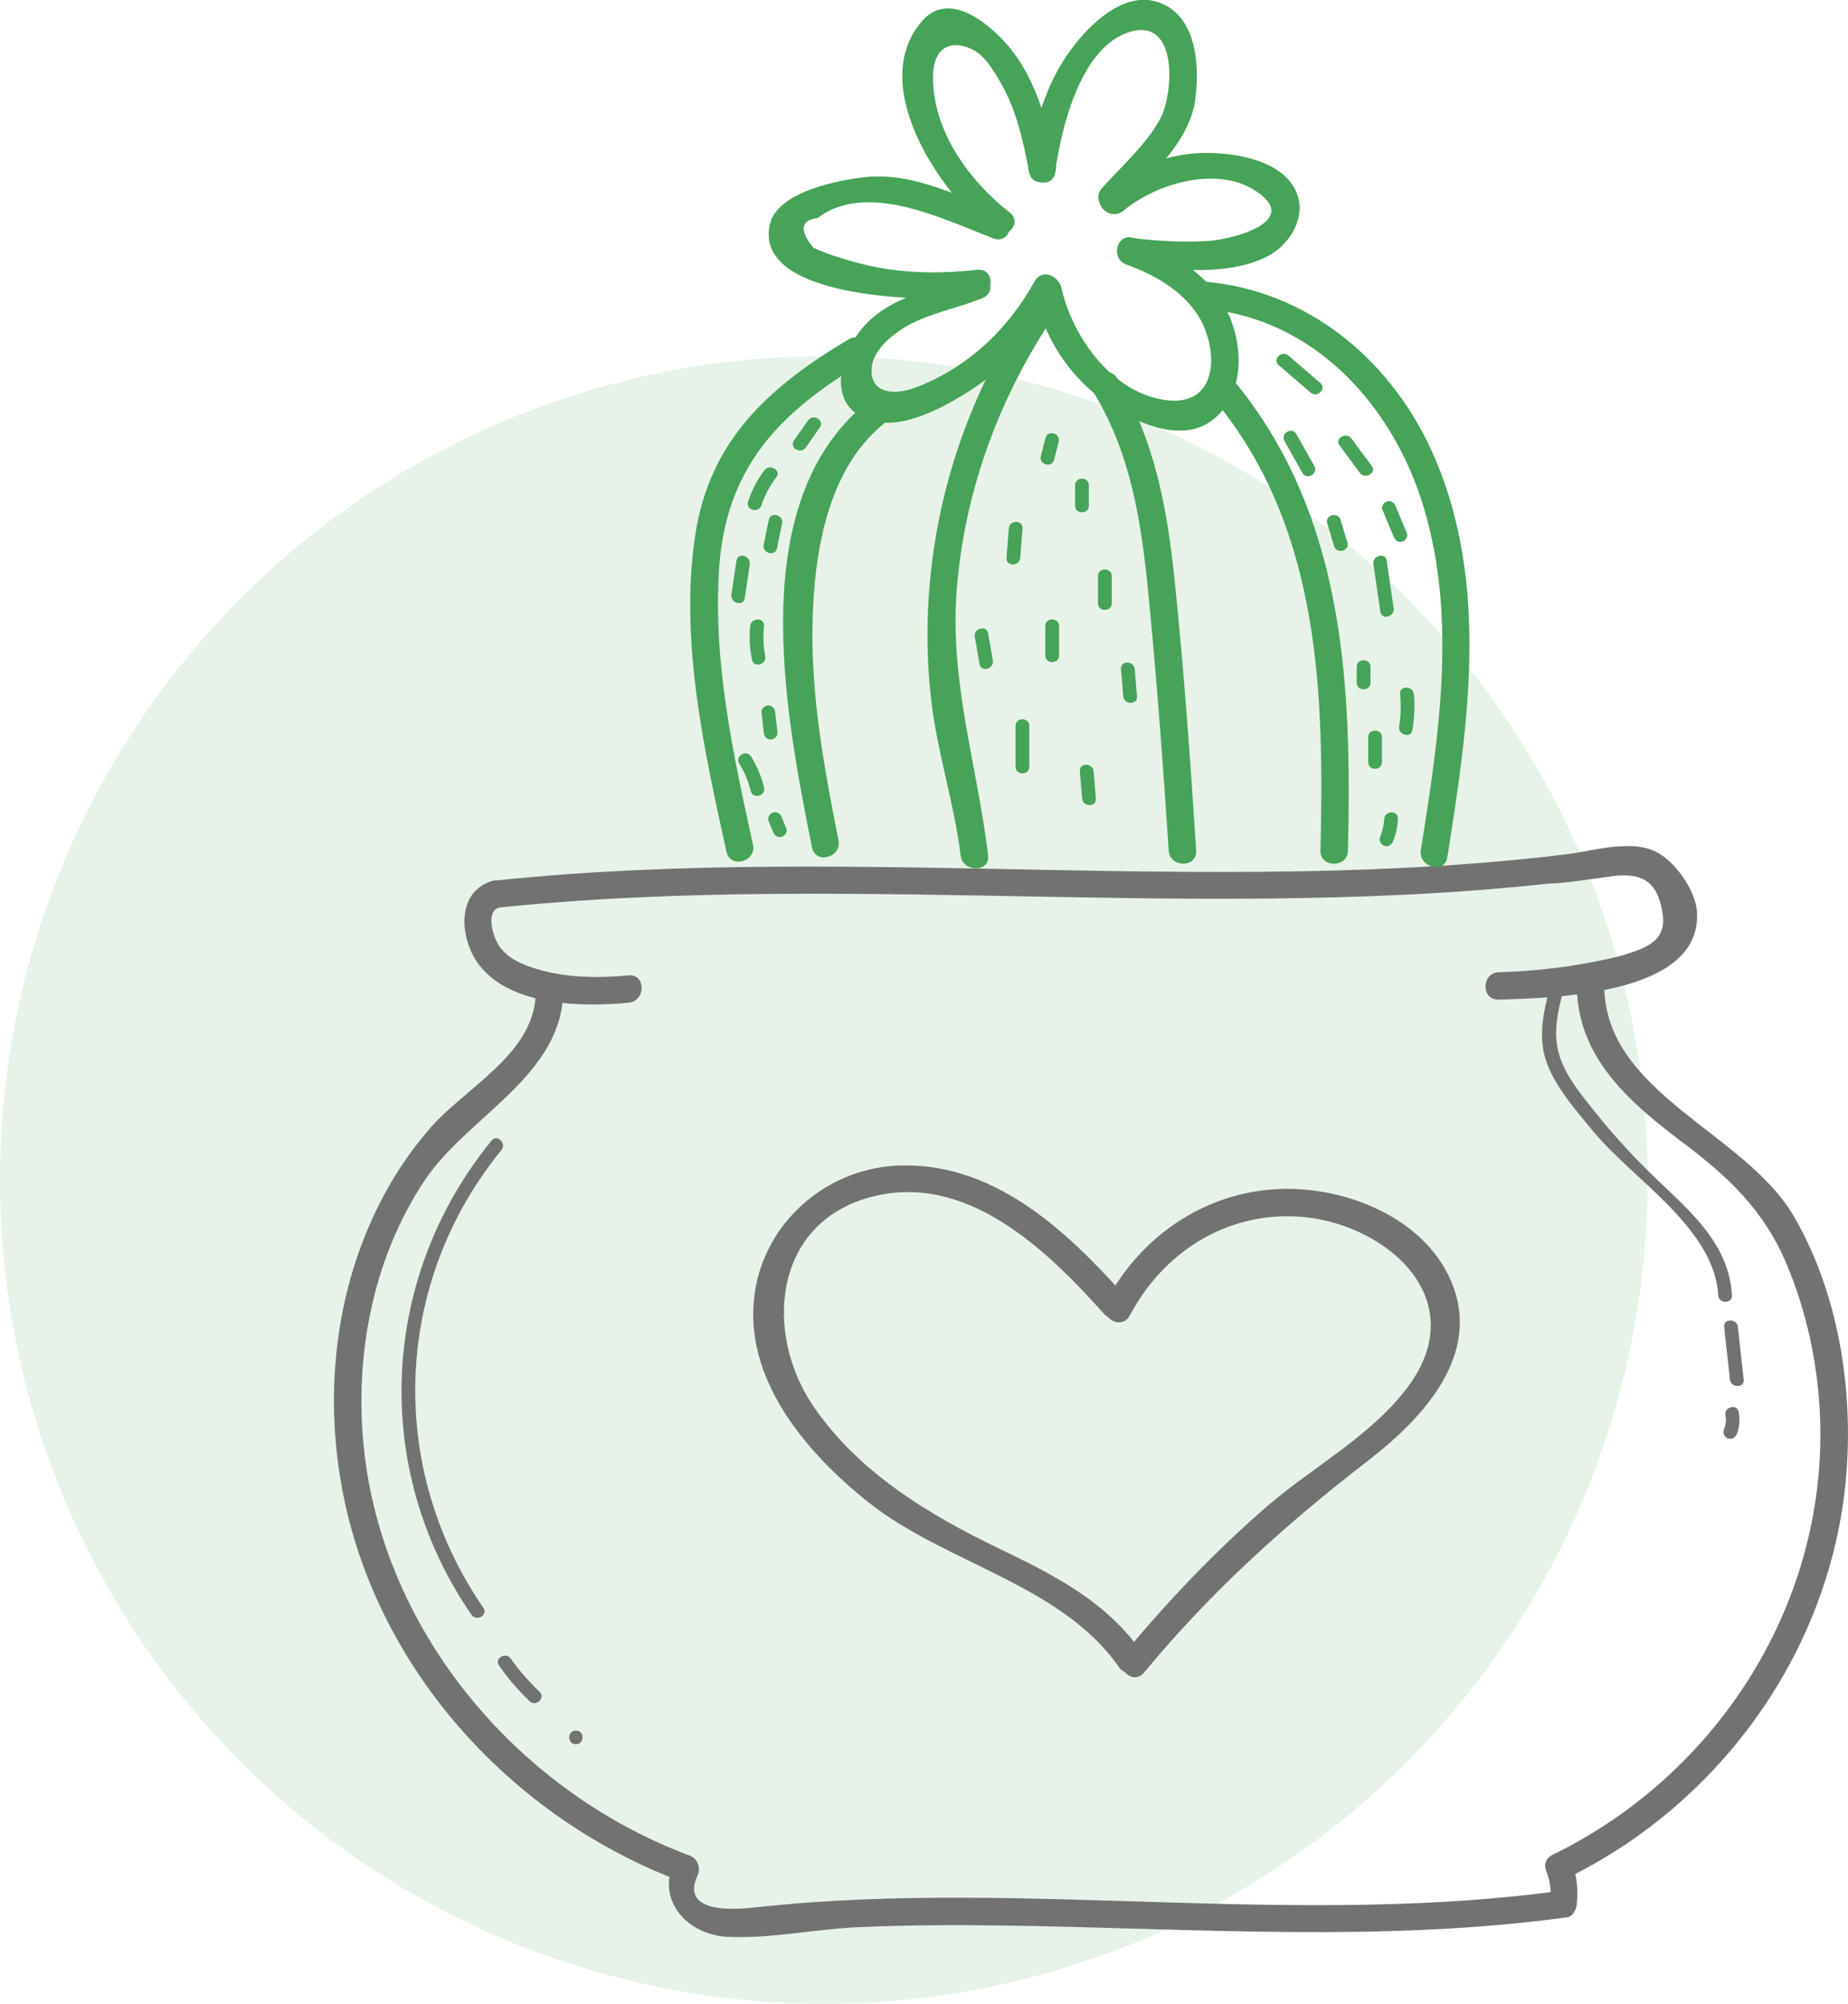 <svg width="83" height="90" viewBox="0 0 83 90" fill="none" xmlns="http://www.w3.org/2000/svg">
<circle cx="37" cy="53" r="37" fill="#46A358" fill-opacity="0.13"/>
<g clip-path="url(#clip0_0_1)">
<path d="M22.249 40.777C39.022 39.024 55.938 41.714 72.67 39.29C73.451 39.175 73.118 37.992 72.341 38.106C55.728 40.51 38.906 37.807 22.249 39.548C21.467 39.63 21.459 40.858 22.249 40.777Z" fill="#727272"/>
<path d="M22.084 39.573C20.447 40.081 20.653 42.21 21.521 43.34C22.944 45.191 26.141 45.232 28.227 45.036C29.012 44.962 29.016 43.733 28.227 43.807C26.877 43.934 25.478 43.922 24.166 43.537C23.483 43.336 22.763 43.054 22.372 42.415C22.171 42.083 21.784 40.953 22.413 40.76C23.17 40.523 22.845 39.335 22.084 39.573Z" fill="#727272"/>
<path d="M69.782 39.675C70.65 39.622 71.489 39.474 72.353 39.36C73.723 39.175 74.427 39.544 74.665 40.977C74.863 42.169 74.11 42.517 73.048 42.853C72.546 43.013 72.02 43.111 71.501 43.213C70.115 43.484 68.725 43.619 67.313 43.668C66.523 43.697 66.519 44.925 67.313 44.897C69.72 44.811 76.479 44.721 76.216 40.932C76.15 39.986 75.233 38.68 74.373 38.254C73.089 37.615 71.09 38.365 69.778 38.447C68.992 38.496 68.988 39.724 69.782 39.675Z" fill="#727272"/>
<path d="M24.055 44.774C23.886 47.374 20.924 48.844 19.353 50.63C18.118 52.035 17.148 53.652 16.444 55.376C14.93 59.07 14.642 63.211 15.411 67.105C16.995 75.095 23.059 81.688 30.633 84.518C31.378 84.797 31.699 83.609 30.962 83.335C23.096 80.394 16.983 73.027 16.3 64.578C15.975 60.565 16.827 56.388 19.077 53.009C20.945 50.208 25.055 48.414 25.289 44.774C25.338 43.987 24.104 43.987 24.055 44.774Z" fill="#727272"/>
<path d="M70.823 44.249C70.823 47.481 73.18 49.508 75.578 51.314C77.639 52.862 79.236 54.369 80.252 56.797C81.136 58.907 81.626 61.184 81.737 63.465C82.14 71.856 77.245 79.645 69.72 83.31C69.008 83.658 69.63 84.719 70.341 84.371C77.331 80.968 82.26 74.051 82.918 66.303C83.251 62.383 82.568 58.067 80.569 54.631C78.368 50.843 72.057 49.106 72.053 44.249C72.057 43.459 70.823 43.459 70.823 44.249Z" fill="#727272"/>
<path d="M30.267 83.617C29.469 85.382 30.901 86.906 32.678 86.988C34.607 87.082 36.644 86.635 38.577 86.554C40.819 86.455 43.062 86.451 45.304 86.484C53.671 86.611 62.035 87.246 70.366 86.115C70.65 86.079 70.794 85.767 70.819 85.522C70.884 84.834 70.827 84.326 70.625 83.679C70.391 82.925 69.202 83.249 69.436 84.006C69.646 84.502 69.695 85.01 69.584 85.522C69.737 85.325 69.885 85.128 70.037 84.928C63.541 85.808 56.987 85.587 50.454 85.382C47.286 85.284 44.115 85.194 40.947 85.247C39.499 85.272 38.051 85.329 36.602 85.427C35.813 85.481 35.027 85.554 34.241 85.632C33.661 85.689 30.444 86.185 31.328 84.227C31.653 83.519 30.592 82.897 30.267 83.617Z" fill="#727272"/>
<path d="M22.08 51.224C17.053 57.379 16.662 65.971 21.175 72.523C21.397 72.847 21.932 72.54 21.71 72.212C17.361 65.901 17.662 57.604 22.52 51.654C22.763 51.355 22.331 50.917 22.08 51.224Z" fill="#727272"/>
<path d="M22.413 74.804C22.817 75.386 23.277 75.922 23.792 76.41C24.08 76.68 24.516 76.25 24.228 75.975C23.75 75.525 23.323 75.034 22.944 74.497C22.722 74.174 22.187 74.477 22.413 74.804Z" fill="#727272"/>
<path d="M25.865 78.339C26.264 78.339 26.264 77.724 25.865 77.724C25.466 77.724 25.466 78.339 25.865 78.339Z" fill="#727272"/>
<path d="M69.63 44.282C69.313 45.462 69.041 46.649 69.506 47.829C69.938 48.922 70.814 49.909 71.559 50.814C73.344 52.977 76.998 55.159 77.171 58.173C77.191 58.567 77.808 58.571 77.788 58.173C77.66 55.917 75.99 54.471 74.451 53.005C73.46 52.059 72.526 51.056 71.67 49.983C71.094 49.258 70.444 48.492 70.111 47.62C69.704 46.559 69.938 45.515 70.222 44.45C70.325 44.065 69.728 43.901 69.63 44.282Z" fill="#727272"/>
<path d="M77.438 59.599C77.524 60.385 77.611 61.171 77.697 61.958C77.738 62.347 78.359 62.351 78.314 61.958C78.228 61.171 78.141 60.385 78.055 59.599C78.014 59.21 77.397 59.206 77.438 59.599Z" fill="#727272"/>
<path d="M77.496 63.575C77.541 63.805 77.504 64.022 77.417 64.235C77.356 64.39 77.487 64.57 77.631 64.611C77.808 64.66 77.948 64.55 78.01 64.398C78.137 64.079 78.154 63.747 78.088 63.411C78.018 63.026 77.421 63.19 77.496 63.575Z" fill="#727272"/>
<path d="M50.742 59.083C52.215 56.298 54.988 54.475 58.209 54.635C62.043 54.823 66.075 58.145 63.389 62.068C61.813 64.365 58.983 65.852 56.897 67.662C54.581 69.673 52.462 71.888 50.508 74.255C50.006 74.862 50.874 75.734 51.38 75.124C54.358 71.516 57.728 68.465 61.43 65.615C63.903 63.706 66.639 60.811 65.137 57.457C63.895 54.68 60.464 53.316 57.572 53.398C54.165 53.496 51.244 55.495 49.673 58.46C49.306 59.16 50.372 59.783 50.742 59.083Z" fill="#727272"/>
<path d="M50.45 58.129C47.813 55.176 44.522 52.133 40.252 52.354C37.084 52.518 34.356 54.91 33.9 58.059C33.336 61.896 36.216 65.263 39.022 67.486C42.469 70.218 47.669 71.164 50.249 74.866C50.697 75.513 51.767 74.899 51.314 74.248C49.706 71.938 47.365 70.75 44.88 69.554C41.72 68.035 38.606 66.155 36.574 63.223C34.307 59.959 34.681 54.967 39.075 53.771C43.374 52.604 46.994 56.109 49.574 58.997C50.105 59.59 50.977 58.718 50.45 58.129Z" fill="#727272"/>
</g>
<g clip-path="url(#clip1_0_1)">
<path d="M46.472 12.629C45.283 14.782 43.469 16.507 41.14 17.4C40.231 17.751 39.034 17.73 39.154 16.487C39.227 15.712 40.067 15.039 40.676 14.676C41.712 14.056 43.041 13.852 44.156 13.371C44.88 13.057 44.255 12.001 43.535 12.315C41.544 13.175 39.363 13.379 38.232 15.467C37.627 16.584 37.43 18.138 38.791 18.774C40.268 19.463 42.3 18.35 43.526 17.567C45.23 16.483 46.566 15.002 47.533 13.245C47.92 12.556 46.855 11.936 46.472 12.629Z" fill="#46A358"/>
<path d="M43.897 12.119C42.399 12.282 40.914 12.29 39.429 12.013C38.886 11.911 38.347 11.772 37.821 11.605C37.376 11.475 36.949 11.316 36.525 11.124C35.895 10.333 35.957 9.893 36.718 9.795C38.948 8.09 42.432 9.88 44.621 10.708C45.365 10.989 45.686 9.807 44.95 9.53C43.045 8.808 40.955 7.723 38.861 7.956C37.66 8.086 34.892 8.604 34.571 10.101C33.83 13.567 42.107 13.542 43.897 13.347C44.678 13.257 44.687 12.033 43.897 12.119Z" fill="#46A358"/>
<path d="M45.353 9.55C43.481 8.078 41.819 5.786 41.91 3.303C41.951 2.198 42.658 1.729 43.683 2.226C44.246 2.499 44.637 3.197 44.946 3.723C45.661 4.954 45.962 6.361 46.225 7.743C46.373 8.514 47.562 8.188 47.414 7.417C47.019 5.354 46.455 3.205 44.917 1.663C44.008 0.754 42.494 -0.29 41.424 0.933C38.923 3.792 42.198 8.616 44.481 10.414C45.098 10.9 45.978 10.039 45.353 9.55Z" fill="#46A358"/>
<path d="M47.385 7.756C47.657 5.79 48.521 2.051 50.8 1.415C52.918 0.828 52.708 4.204 52.116 5.321C51.52 6.447 50.347 7.503 49.495 8.445C48.969 9.028 49.837 9.897 50.368 9.31C51.589 7.956 53.416 6.402 53.679 4.498C53.885 3.022 53.774 0.791 52.133 0.139C50.635 -0.457 49.154 0.897 48.303 1.961C47.048 3.527 46.464 5.468 46.192 7.421C46.085 8.2 47.274 8.535 47.385 7.756Z" fill="#46A358"/>
<path d="M50.454 9.465C51.89 8.274 54.555 7.446 56.308 8.519C58.579 9.913 55.362 10.749 54.3 10.819C53.165 10.896 52.03 10.827 50.902 10.696C50.117 10.607 50.121 11.83 50.902 11.919C52.745 12.132 55.234 12.405 56.95 11.499C58.015 10.937 58.78 9.575 58.126 8.429C57.394 7.144 55.333 6.835 53.996 6.871C52.338 6.92 50.845 7.556 49.586 8.6C48.973 9.106 49.849 9.97 50.454 9.465Z" fill="#46A358"/>
<path d="M50.586 11.879C51.857 12.344 53.12 13.045 53.844 14.227C54.749 15.712 54.769 18.444 52.137 17.934C49.821 17.486 48.146 15.047 47.673 12.931C47.5 12.164 46.312 12.486 46.484 13.257C46.904 15.141 47.953 16.805 49.524 17.959C50.758 18.868 52.926 19.953 54.379 18.921C55.872 17.861 55.872 15.667 55.197 14.158C54.399 12.38 52.7 11.348 50.923 10.696C50.166 10.427 49.845 11.61 50.586 11.879Z" fill="#46A358"/>
<path d="M38.105 15.247C34.501 17.4 31.843 19.798 31.214 24.112C30.527 28.797 31.625 33.695 32.629 38.258C32.798 39.028 33.987 38.702 33.818 37.931C32.929 33.895 32.02 29.711 32.296 25.555C32.596 21.025 34.966 18.55 38.721 16.307C39.404 15.899 38.787 14.839 38.105 15.247Z" fill="#46A358"/>
<path d="M54.008 13.864C59.048 14.256 62.614 18.268 63.968 22.864C65.441 27.868 64.618 33.136 63.816 38.176C63.692 38.947 64.881 39.277 65.004 38.502C65.942 32.59 66.884 26.31 64.461 20.609C62.627 16.291 58.817 13.016 54.008 12.641C53.214 12.58 53.218 13.803 54.008 13.864Z" fill="#46A358"/>
<path d="M39.326 17.783C33.3 22.13 35.254 31.958 36.471 38.066C36.623 38.837 37.816 38.511 37.66 37.74C37.023 34.543 36.43 31.309 36.492 28.039C36.554 24.858 37.158 20.85 39.947 18.84C40.585 18.379 39.972 17.318 39.326 17.783Z" fill="#46A358"/>
<path d="M46.093 13.828C43.851 17.249 42.403 21.074 41.877 25.127C41.601 27.252 41.581 29.405 41.836 31.534C42.111 33.858 42.864 36.093 43.144 38.417C43.234 39.188 44.473 39.2 44.378 38.417C43.893 34.359 42.642 30.624 42.971 26.473C43.312 22.163 44.794 18.061 47.163 14.444C47.591 13.783 46.525 13.171 46.093 13.828Z" fill="#46A358"/>
<path d="M49.109 17.608C50.948 20.617 51.334 24.022 51.655 27.46C51.989 31.036 52.26 34.616 52.49 38.201C52.54 38.984 53.774 38.988 53.724 38.201C53.465 34.143 53.173 30.086 52.754 26.041C52.425 22.864 51.869 19.753 50.174 16.988C49.763 16.319 48.693 16.931 49.109 17.608Z" fill="#46A358"/>
<path d="M54.724 18.179C59.319 23.908 59.471 31.224 59.307 38.205C59.29 38.992 60.525 38.992 60.541 38.205C60.714 30.84 60.418 23.329 55.596 17.314C55.103 16.699 54.235 17.571 54.724 18.179Z" fill="#46A358"/>
<path d="M46.953 19.671C46.883 19.944 46.817 20.214 46.748 20.487C46.653 20.87 47.245 21.033 47.344 20.65C47.414 20.377 47.48 20.108 47.55 19.834C47.644 19.455 47.052 19.292 46.953 19.671Z" fill="#46A358"/>
<path d="M48.286 21.796C48.286 22.102 48.286 22.407 48.286 22.713C48.286 23.109 48.903 23.109 48.903 22.713C48.903 22.407 48.903 22.102 48.903 21.796C48.903 21.4 48.286 21.4 48.286 21.796Z" fill="#46A358"/>
<path d="M45.308 23.733C45.275 24.173 45.238 24.618 45.205 25.058C45.176 25.45 45.793 25.45 45.822 25.058C45.855 24.618 45.892 24.173 45.925 23.733C45.954 23.341 45.337 23.341 45.308 23.733Z" fill="#46A358"/>
<path d="M49.315 25.873C49.315 26.281 49.315 26.689 49.315 27.097C49.315 27.492 49.932 27.492 49.932 27.097C49.932 26.689 49.932 26.281 49.932 25.873C49.932 25.478 49.315 25.478 49.315 25.873Z" fill="#46A358"/>
<path d="M46.949 28.116C46.949 28.557 46.949 29.001 46.949 29.442C46.949 29.837 47.566 29.837 47.566 29.442C47.566 29.001 47.566 28.557 47.566 28.116C47.566 27.721 46.949 27.721 46.949 28.116Z" fill="#46A358"/>
<path d="M45.612 32.602C45.612 33.214 45.612 33.825 45.612 34.437C45.612 34.832 46.229 34.832 46.229 34.437C46.229 33.825 46.229 33.214 46.229 32.602C46.229 32.206 45.612 32.206 45.612 32.602Z" fill="#46A358"/>
<path d="M43.782 28.601C43.851 29.009 43.925 29.417 43.995 29.825C44.061 30.212 44.658 30.049 44.592 29.662C44.522 29.254 44.448 28.846 44.378 28.438C44.308 28.055 43.712 28.218 43.782 28.601Z" fill="#46A358"/>
<path d="M48.5 34.641C48.533 35.049 48.57 35.456 48.603 35.864C48.636 36.256 49.253 36.256 49.22 35.864C49.187 35.456 49.15 35.049 49.117 34.641C49.084 34.249 48.463 34.245 48.5 34.641Z" fill="#46A358"/>
<path d="M50.347 30.053C50.38 30.461 50.417 30.869 50.45 31.276C50.483 31.664 51.1 31.668 51.067 31.276C51.034 30.869 50.997 30.461 50.964 30.053C50.931 29.662 50.314 29.658 50.347 30.053Z" fill="#46A358"/>
<path d="M57.431 16.401C57.908 16.813 58.385 17.224 58.863 17.632C59.163 17.889 59.599 17.457 59.299 17.2C58.821 16.788 58.344 16.376 57.867 15.969C57.571 15.712 57.131 16.14 57.431 16.401Z" fill="#46A358"/>
<path d="M57.69 19.806C57.958 20.283 58.229 20.764 58.496 21.241C58.69 21.584 59.225 21.278 59.031 20.931C58.764 20.454 58.492 19.973 58.225 19.496C58.028 19.153 57.497 19.463 57.69 19.806Z" fill="#46A358"/>
<path d="M60.163 20.006C60.467 20.417 60.771 20.829 61.076 21.237C61.306 21.551 61.845 21.245 61.611 20.927C61.306 20.515 61.002 20.103 60.697 19.695C60.463 19.386 59.928 19.687 60.163 20.006Z" fill="#46A358"/>
<path d="M61.685 25.339C61.788 26.053 61.894 26.767 61.997 27.48C62.055 27.867 62.647 27.704 62.594 27.317C62.491 26.603 62.384 25.89 62.281 25.176C62.219 24.789 61.627 24.956 61.685 25.339Z" fill="#46A358"/>
<path d="M59.611 23.508C59.714 23.847 59.817 24.189 59.92 24.528C60.035 24.903 60.627 24.744 60.516 24.365C60.413 24.026 60.311 23.684 60.208 23.345C60.093 22.97 59.496 23.129 59.611 23.508Z" fill="#46A358"/>
<path d="M62.882 31.175C62.927 31.66 62.919 32.145 62.841 32.626C62.779 33.01 63.371 33.177 63.437 32.789C63.523 32.251 63.552 31.717 63.503 31.175C63.462 30.787 62.845 30.783 62.882 31.175Z" fill="#46A358"/>
<path d="M61.45 33.112C61.45 33.487 61.45 33.858 61.45 34.233C61.45 34.629 62.067 34.629 62.067 34.233C62.067 33.858 62.067 33.487 62.067 33.112C62.067 32.716 61.45 32.716 61.45 33.112Z" fill="#46A358"/>
<path d="M62.088 22.893C62.257 23.301 62.429 23.708 62.598 24.116C62.664 24.271 62.804 24.377 62.976 24.328C63.12 24.291 63.256 24.104 63.19 23.953C63.022 23.545 62.849 23.137 62.68 22.73C62.614 22.575 62.474 22.469 62.302 22.518C62.158 22.554 62.026 22.742 62.088 22.893Z" fill="#46A358"/>
<path d="M60.936 29.951C60.936 30.188 60.936 30.428 60.936 30.665C60.936 31.06 61.553 31.06 61.553 30.665C61.553 30.428 61.553 30.188 61.553 29.951C61.553 29.556 60.936 29.556 60.936 29.951Z" fill="#46A358"/>
<path d="M62.17 36.782C62.154 37.071 62.084 37.349 61.977 37.618C61.915 37.773 62.047 37.952 62.191 37.993C62.367 38.042 62.507 37.932 62.569 37.781C62.701 37.459 62.767 37.128 62.787 36.782C62.812 36.386 62.195 36.39 62.17 36.782Z" fill="#46A358"/>
<path d="M36.29 18.884C36.081 19.186 35.871 19.488 35.657 19.789C35.431 20.116 35.965 20.421 36.191 20.099C36.401 19.797 36.611 19.496 36.825 19.194C37.047 18.868 36.512 18.562 36.29 18.884Z" fill="#46A358"/>
<path d="M34.53 23.345C34.451 23.716 34.377 24.087 34.299 24.463C34.221 24.846 34.813 25.013 34.896 24.626C34.974 24.255 35.048 23.884 35.126 23.508C35.204 23.125 34.608 22.962 34.53 23.345Z" fill="#46A358"/>
<path d="M34.332 21.123C34.007 21.551 33.764 22.024 33.6 22.534C33.477 22.909 34.073 23.068 34.196 22.697C34.349 22.236 34.575 21.82 34.867 21.433C35.105 21.115 34.567 20.813 34.332 21.123Z" fill="#46A358"/>
<path d="M33.077 25.18C33.003 25.69 32.925 26.196 32.851 26.705C32.794 27.089 33.39 27.256 33.448 26.869C33.522 26.359 33.6 25.853 33.674 25.343C33.731 24.956 33.135 24.789 33.077 25.18Z" fill="#46A358"/>
<path d="M33.694 28.116C33.641 28.626 33.674 29.128 33.773 29.629C33.847 30.017 34.443 29.853 34.369 29.466C34.283 29.017 34.266 28.569 34.316 28.116C34.349 27.725 33.731 27.729 33.694 28.116Z" fill="#46A358"/>
<path d="M34.2 31.99C34.233 32.296 34.27 32.602 34.303 32.908C34.32 33.071 34.431 33.214 34.612 33.214C34.764 33.214 34.941 33.075 34.92 32.908C34.888 32.602 34.85 32.296 34.818 31.99C34.801 31.827 34.69 31.684 34.509 31.684C34.357 31.684 34.184 31.823 34.2 31.99Z" fill="#46A358"/>
<path d="M33.201 34.29C33.439 34.678 33.612 35.085 33.719 35.53C33.814 35.913 34.406 35.75 34.316 35.367C34.196 34.877 33.999 34.412 33.736 33.98C33.526 33.646 32.995 33.956 33.201 34.29Z" fill="#46A358"/>
<path d="M34.517 36.863C34.587 37.035 34.653 37.202 34.723 37.373C34.785 37.524 34.929 37.634 35.101 37.585C35.249 37.544 35.381 37.365 35.315 37.21C35.245 37.039 35.18 36.871 35.11 36.7C35.048 36.549 34.904 36.439 34.731 36.488C34.587 36.525 34.456 36.708 34.517 36.863Z" fill="#46A358"/>
</g>
<defs>
<clipPath id="clip0_0_1">
<rect width="68" height="49" fill="white" transform="translate(15 38)"/>
</clipPath>
<clipPath id="clip1_0_1">
<rect width="35" height="39" fill="white" transform="translate(31)"/>
</clipPath>
</defs>
</svg>
